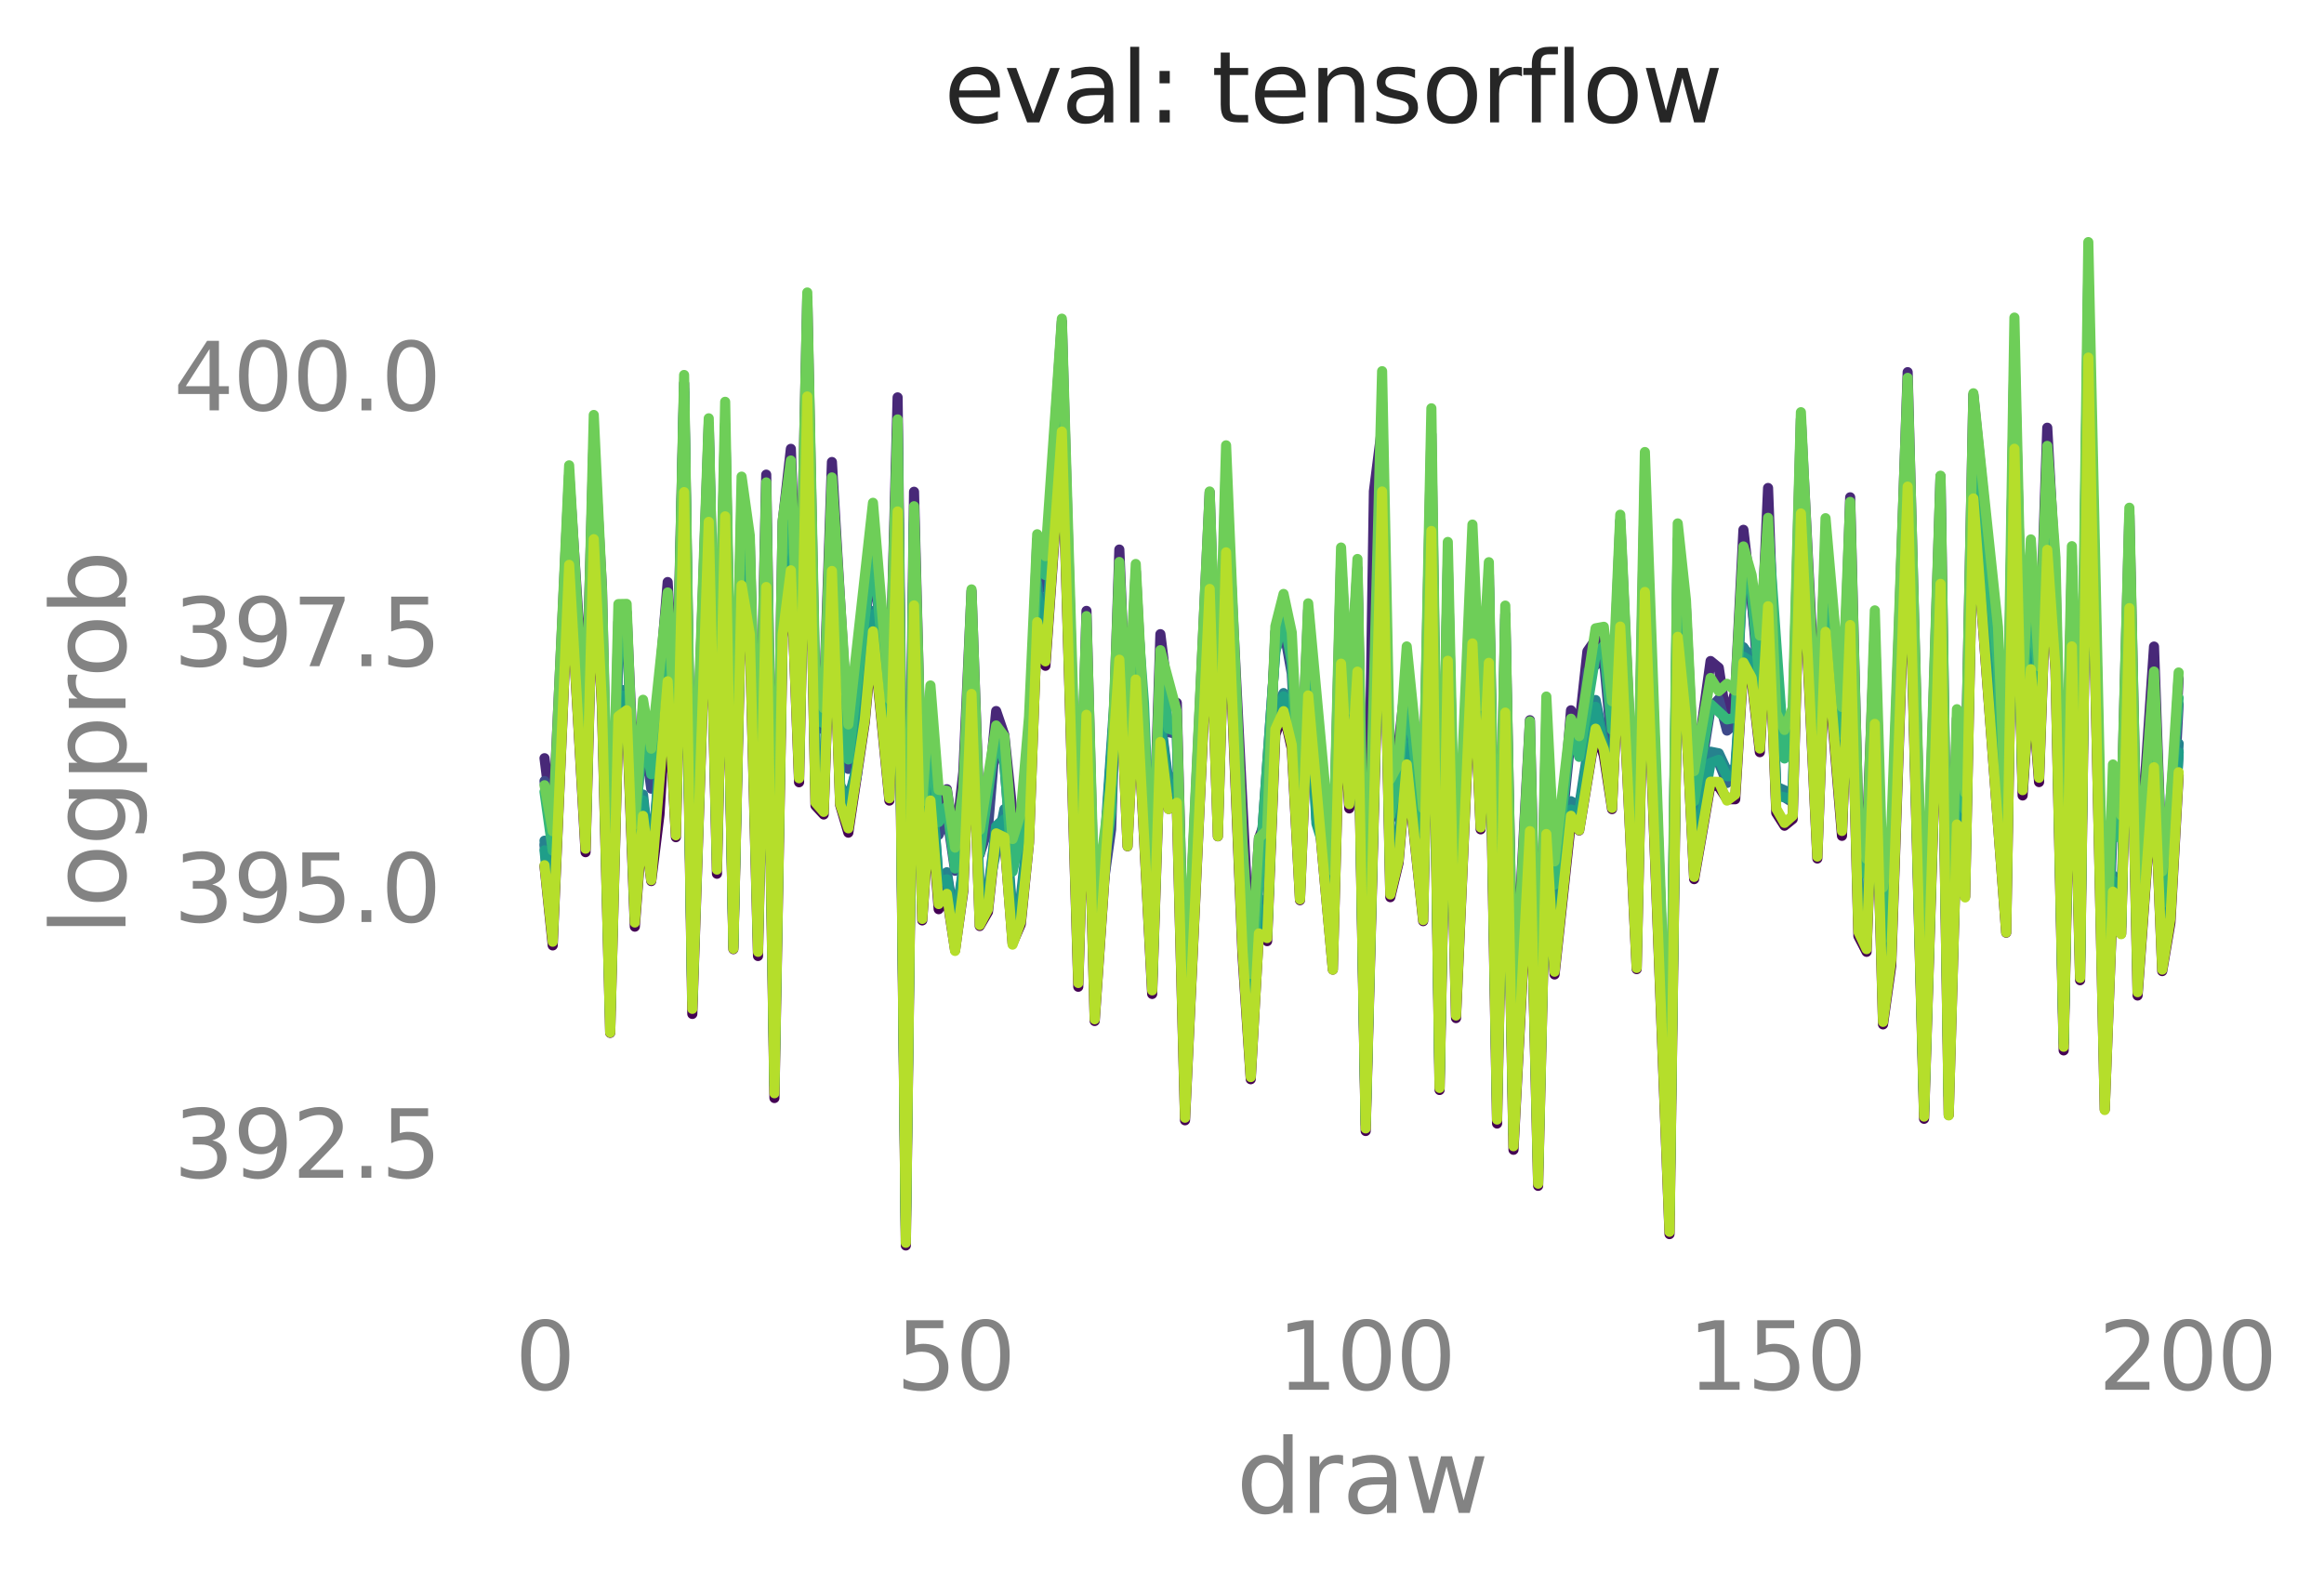 <?xml version="1.0" encoding="utf-8" standalone="no"?>
<!DOCTYPE svg PUBLIC "-//W3C//DTD SVG 1.1//EN"
  "http://www.w3.org/Graphics/SVG/1.1/DTD/svg11.dtd">
<svg xmlns:xlink="http://www.w3.org/1999/xlink" width="344.388pt" height="234.534pt" viewBox="0 0 344.388 234.534" xmlns="http://www.w3.org/2000/svg" version="1.1">
 <defs>
  <style type="text/css">*{stroke-linejoin: round; stroke-linecap: butt}</style>
 </defs>
 <g id="figure_1">
  <g id="patch_1">
   <path d="M 0 234.534 
L 344.388 234.534 
L 344.388 0 
L 0 0 
L 0 234.534 
z
" style="fill: none"/>
  </g>
  <g id="axes_1">
   <g id="patch_2">
    <path d="M 68.581 192.01 
L 334.957 192.01 
L 334.957 28.443 
L 68.581 28.443 
L 68.581 192.01 
z
" style="fill: none"/>
   </g>
   <g id="matplotlib.axis_1">
    <g id="xtick_1">
     <g id="text_1">
      <!-- 0 -->
      <g style="fill: #838383" transform="translate(76.315 205.958) scale(0.138 -0.138)">
       <defs>
        <path id="DejaVuSans-30" d="M 2034 4250 
Q 1547 4250 1301 3770 
Q 1056 3291 1056 2328 
Q 1056 1369 1301 889 
Q 1547 409 2034 409 
Q 2525 409 2770 889 
Q 3016 1369 3016 2328 
Q 3016 3291 2770 3770 
Q 2525 4250 2034 4250 
z
M 2034 4750 
Q 2819 4750 3233 4129 
Q 3647 3509 3647 2328 
Q 3647 1150 3233 529 
Q 2819 -91 2034 -91 
Q 1250 -91 836 529 
Q 422 1150 422 2328 
Q 422 3509 836 4129 
Q 1250 4750 2034 4750 
z
" transform="scale(0.016)"/>
       </defs>
       <use xlink:href="#DejaVuSans-30"/>
      </g>
     </g>
    </g>
    <g id="xtick_2">
     <g id="text_2">
      <!-- 50 -->
      <g style="fill: #838383" transform="translate(132.785 205.958) scale(0.138 -0.138)">
       <defs>
        <path id="DejaVuSans-35" d="M 691 4666 
L 3169 4666 
L 3169 4134 
L 1269 4134 
L 1269 2991 
Q 1406 3038 1543 3061 
Q 1681 3084 1819 3084 
Q 2600 3084 3056 2656 
Q 3513 2228 3513 1497 
Q 3513 744 3044 326 
Q 2575 -91 1722 -91 
Q 1428 -91 1123 -41 
Q 819 9 494 109 
L 494 744 
Q 775 591 1075 516 
Q 1375 441 1709 441 
Q 2250 441 2565 725 
Q 2881 1009 2881 1497 
Q 2881 1984 2565 2268 
Q 2250 2553 1709 2553 
Q 1456 2553 1204 2497 
Q 953 2441 691 2322 
L 691 4666 
z
" transform="scale(0.016)"/>
       </defs>
       <use xlink:href="#DejaVuSans-35"/>
       <use xlink:href="#DejaVuSans-30" x="63.623"/>
      </g>
     </g>
    </g>
    <g id="xtick_3">
     <g id="text_3">
      <!-- 100 -->
      <g style="fill: #838383" transform="translate(189.255 205.958) scale(0.138 -0.138)">
       <defs>
        <path id="DejaVuSans-31" d="M 794 531 
L 1825 531 
L 1825 4091 
L 703 3866 
L 703 4441 
L 1819 4666 
L 2450 4666 
L 2450 531 
L 3481 531 
L 3481 0 
L 794 0 
L 794 531 
z
" transform="scale(0.016)"/>
       </defs>
       <use xlink:href="#DejaVuSans-31"/>
       <use xlink:href="#DejaVuSans-30" x="63.623"/>
       <use xlink:href="#DejaVuSans-30" x="127.246"/>
      </g>
     </g>
    </g>
    <g id="xtick_4">
     <g id="text_4">
      <!-- 150 -->
      <g style="fill: #838383" transform="translate(250.099 205.958) scale(0.138 -0.138)">
       <use xlink:href="#DejaVuSans-31"/>
       <use xlink:href="#DejaVuSans-35" x="63.623"/>
       <use xlink:href="#DejaVuSans-30" x="127.246"/>
      </g>
     </g>
    </g>
    <g id="xtick_5">
     <g id="text_5">
      <!-- 200 -->
      <g style="fill: #838383" transform="translate(310.943 205.958) scale(0.138 -0.138)">
       <defs>
        <path id="DejaVuSans-32" d="M 1228 531 
L 3431 531 
L 3431 0 
L 469 0 
L 469 531 
Q 828 903 1448 1529 
Q 2069 2156 2228 2338 
Q 2531 2678 2651 2914 
Q 2772 3150 2772 3378 
Q 2772 3750 2511 3984 
Q 2250 4219 1831 4219 
Q 1534 4219 1204 4116 
Q 875 4013 500 3803 
L 500 4441 
Q 881 4594 1212 4672 
Q 1544 4750 1819 4750 
Q 2544 4750 2975 4387 
Q 3406 4025 3406 3419 
Q 3406 3131 3298 2873 
Q 3191 2616 2906 2266 
Q 2828 2175 2409 1742 
Q 1991 1309 1228 531 
z
" transform="scale(0.016)"/>
       </defs>
       <use xlink:href="#DejaVuSans-32"/>
       <use xlink:href="#DejaVuSans-30" x="63.623"/>
       <use xlink:href="#DejaVuSans-30" x="127.246"/>
      </g>
     </g>
    </g>
    <g id="text_6">
     <!-- draw -->
     <g style="fill: #838383" transform="translate(183.195 224.215) scale(0.15 -0.15)">
      <defs>
       <path id="DejaVuSans-64" d="M 2906 2969 
L 2906 4863 
L 3481 4863 
L 3481 0 
L 2906 0 
L 2906 525 
Q 2725 213 2448 61 
Q 2172 -91 1784 -91 
Q 1150 -91 751 415 
Q 353 922 353 1747 
Q 353 2572 751 3078 
Q 1150 3584 1784 3584 
Q 2172 3584 2448 3432 
Q 2725 3281 2906 2969 
z
M 947 1747 
Q 947 1113 1208 752 
Q 1469 391 1925 391 
Q 2381 391 2643 752 
Q 2906 1113 2906 1747 
Q 2906 2381 2643 2742 
Q 2381 3103 1925 3103 
Q 1469 3103 1208 2742 
Q 947 2381 947 1747 
z
" transform="scale(0.016)"/>
       <path id="DejaVuSans-72" d="M 2631 2963 
Q 2534 3019 2420 3045 
Q 2306 3072 2169 3072 
Q 1681 3072 1420 2755 
Q 1159 2438 1159 1844 
L 1159 0 
L 581 0 
L 581 3500 
L 1159 3500 
L 1159 2956 
Q 1341 3275 1631 3429 
Q 1922 3584 2338 3584 
Q 2397 3584 2469 3576 
Q 2541 3569 2628 3553 
L 2631 2963 
z
" transform="scale(0.016)"/>
       <path id="DejaVuSans-61" d="M 2194 1759 
Q 1497 1759 1228 1600 
Q 959 1441 959 1056 
Q 959 750 1161 570 
Q 1363 391 1709 391 
Q 2188 391 2477 730 
Q 2766 1069 2766 1631 
L 2766 1759 
L 2194 1759 
z
M 3341 1997 
L 3341 0 
L 2766 0 
L 2766 531 
Q 2569 213 2275 61 
Q 1981 -91 1556 -91 
Q 1019 -91 701 211 
Q 384 513 384 1019 
Q 384 1609 779 1909 
Q 1175 2209 1959 2209 
L 2766 2209 
L 2766 2266 
Q 2766 2663 2505 2880 
Q 2244 3097 1772 3097 
Q 1472 3097 1187 3025 
Q 903 2953 641 2809 
L 641 3341 
Q 956 3463 1253 3523 
Q 1550 3584 1831 3584 
Q 2591 3584 2966 3190 
Q 3341 2797 3341 1997 
z
" transform="scale(0.016)"/>
       <path id="DejaVuSans-77" d="M 269 3500 
L 844 3500 
L 1563 769 
L 2278 3500 
L 2956 3500 
L 3675 769 
L 4391 3500 
L 4966 3500 
L 4050 0 
L 3372 0 
L 2619 2869 
L 1863 0 
L 1184 0 
L 269 3500 
z
" transform="scale(0.016)"/>
      </defs>
      <use xlink:href="#DejaVuSans-64"/>
      <use xlink:href="#DejaVuSans-72" x="63.477"/>
      <use xlink:href="#DejaVuSans-61" x="104.59"/>
      <use xlink:href="#DejaVuSans-77" x="165.869"/>
     </g>
    </g>
   </g>
   <g id="matplotlib.axis_2">
    <g id="ytick_1">
     <g id="text_7">
      <!-- 392.5 -->
      <g style="fill: #838383" transform="translate(25.717 174.544) scale(0.138 -0.138)">
       <defs>
        <path id="DejaVuSans-33" d="M 2597 2516 
Q 3050 2419 3304 2112 
Q 3559 1806 3559 1356 
Q 3559 666 3084 287 
Q 2609 -91 1734 -91 
Q 1441 -91 1130 -33 
Q 819 25 488 141 
L 488 750 
Q 750 597 1062 519 
Q 1375 441 1716 441 
Q 2309 441 2620 675 
Q 2931 909 2931 1356 
Q 2931 1769 2642 2001 
Q 2353 2234 1838 2234 
L 1294 2234 
L 1294 2753 
L 1863 2753 
Q 2328 2753 2575 2939 
Q 2822 3125 2822 3475 
Q 2822 3834 2567 4026 
Q 2313 4219 1838 4219 
Q 1578 4219 1281 4162 
Q 984 4106 628 3988 
L 628 4550 
Q 988 4650 1302 4700 
Q 1616 4750 1894 4750 
Q 2613 4750 3031 4423 
Q 3450 4097 3450 3541 
Q 3450 3153 3228 2886 
Q 3006 2619 2597 2516 
z
" transform="scale(0.016)"/>
        <path id="DejaVuSans-39" d="M 703 97 
L 703 672 
Q 941 559 1184 500 
Q 1428 441 1663 441 
Q 2288 441 2617 861 
Q 2947 1281 2994 2138 
Q 2813 1869 2534 1725 
Q 2256 1581 1919 1581 
Q 1219 1581 811 2004 
Q 403 2428 403 3163 
Q 403 3881 828 4315 
Q 1253 4750 1959 4750 
Q 2769 4750 3195 4129 
Q 3622 3509 3622 2328 
Q 3622 1225 3098 567 
Q 2575 -91 1691 -91 
Q 1453 -91 1209 -44 
Q 966 3 703 97 
z
M 1959 2075 
Q 2384 2075 2632 2365 
Q 2881 2656 2881 3163 
Q 2881 3666 2632 3958 
Q 2384 4250 1959 4250 
Q 1534 4250 1286 3958 
Q 1038 3666 1038 3163 
Q 1038 2656 1286 2365 
Q 1534 2075 1959 2075 
z
" transform="scale(0.016)"/>
        <path id="DejaVuSans-2e" d="M 684 794 
L 1344 794 
L 1344 0 
L 684 0 
L 684 794 
z
" transform="scale(0.016)"/>
       </defs>
       <use xlink:href="#DejaVuSans-33"/>
       <use xlink:href="#DejaVuSans-39" x="63.623"/>
       <use xlink:href="#DejaVuSans-32" x="127.246"/>
       <use xlink:href="#DejaVuSans-2e" x="190.869"/>
       <use xlink:href="#DejaVuSans-35" x="222.656"/>
      </g>
     </g>
    </g>
    <g id="ytick_2">
     <g id="text_8">
      <!-- 395.0 -->
      <g style="fill: #838383" transform="translate(25.717 136.635) scale(0.138 -0.138)">
       <use xlink:href="#DejaVuSans-33"/>
       <use xlink:href="#DejaVuSans-39" x="63.623"/>
       <use xlink:href="#DejaVuSans-35" x="127.246"/>
       <use xlink:href="#DejaVuSans-2e" x="190.869"/>
       <use xlink:href="#DejaVuSans-30" x="222.656"/>
      </g>
     </g>
    </g>
    <g id="ytick_3">
     <g id="text_9">
      <!-- 397.5 -->
      <g style="fill: #838383" transform="translate(25.717 98.725) scale(0.138 -0.138)">
       <defs>
        <path id="DejaVuSans-37" d="M 525 4666 
L 3525 4666 
L 3525 4397 
L 1831 0 
L 1172 0 
L 2766 4134 
L 525 4134 
L 525 4666 
z
" transform="scale(0.016)"/>
       </defs>
       <use xlink:href="#DejaVuSans-33"/>
       <use xlink:href="#DejaVuSans-39" x="63.623"/>
       <use xlink:href="#DejaVuSans-37" x="127.246"/>
       <use xlink:href="#DejaVuSans-2e" x="190.869"/>
       <use xlink:href="#DejaVuSans-35" x="222.656"/>
      </g>
     </g>
    </g>
    <g id="ytick_4">
     <g id="text_10">
      <!-- 400.0 -->
      <g style="fill: #838383" transform="translate(25.717 60.816) scale(0.138 -0.138)">
       <defs>
        <path id="DejaVuSans-34" d="M 2419 4116 
L 825 1625 
L 2419 1625 
L 2419 4116 
z
M 2253 4666 
L 3047 4666 
L 3047 1625 
L 3713 1625 
L 3713 1100 
L 3047 1100 
L 3047 0 
L 2419 0 
L 2419 1100 
L 313 1100 
L 313 1709 
L 2253 4666 
z
" transform="scale(0.016)"/>
       </defs>
       <use xlink:href="#DejaVuSans-34"/>
       <use xlink:href="#DejaVuSans-30" x="63.623"/>
       <use xlink:href="#DejaVuSans-30" x="127.246"/>
       <use xlink:href="#DejaVuSans-2e" x="190.869"/>
       <use xlink:href="#DejaVuSans-30" x="222.656"/>
      </g>
     </g>
    </g>
    <g id="text_11">
     <!-- logprob -->
     <g style="fill: #838383" transform="translate(18.598 138.686) rotate(-90) scale(0.15 -0.15)">
      <defs>
       <path id="DejaVuSans-6c" d="M 603 4863 
L 1178 4863 
L 1178 0 
L 603 0 
L 603 4863 
z
" transform="scale(0.016)"/>
       <path id="DejaVuSans-6f" d="M 1959 3097 
Q 1497 3097 1228 2736 
Q 959 2375 959 1747 
Q 959 1119 1226 758 
Q 1494 397 1959 397 
Q 2419 397 2687 759 
Q 2956 1122 2956 1747 
Q 2956 2369 2687 2733 
Q 2419 3097 1959 3097 
z
M 1959 3584 
Q 2709 3584 3137 3096 
Q 3566 2609 3566 1747 
Q 3566 888 3137 398 
Q 2709 -91 1959 -91 
Q 1206 -91 779 398 
Q 353 888 353 1747 
Q 353 2609 779 3096 
Q 1206 3584 1959 3584 
z
" transform="scale(0.016)"/>
       <path id="DejaVuSans-67" d="M 2906 1791 
Q 2906 2416 2648 2759 
Q 2391 3103 1925 3103 
Q 1463 3103 1205 2759 
Q 947 2416 947 1791 
Q 947 1169 1205 825 
Q 1463 481 1925 481 
Q 2391 481 2648 825 
Q 2906 1169 2906 1791 
z
M 3481 434 
Q 3481 -459 3084 -895 
Q 2688 -1331 1869 -1331 
Q 1566 -1331 1297 -1286 
Q 1028 -1241 775 -1147 
L 775 -588 
Q 1028 -725 1275 -790 
Q 1522 -856 1778 -856 
Q 2344 -856 2625 -561 
Q 2906 -266 2906 331 
L 2906 616 
Q 2728 306 2450 153 
Q 2172 0 1784 0 
Q 1141 0 747 490 
Q 353 981 353 1791 
Q 353 2603 747 3093 
Q 1141 3584 1784 3584 
Q 2172 3584 2450 3431 
Q 2728 3278 2906 2969 
L 2906 3500 
L 3481 3500 
L 3481 434 
z
" transform="scale(0.016)"/>
       <path id="DejaVuSans-70" d="M 1159 525 
L 1159 -1331 
L 581 -1331 
L 581 3500 
L 1159 3500 
L 1159 2969 
Q 1341 3281 1617 3432 
Q 1894 3584 2278 3584 
Q 2916 3584 3314 3078 
Q 3713 2572 3713 1747 
Q 3713 922 3314 415 
Q 2916 -91 2278 -91 
Q 1894 -91 1617 61 
Q 1341 213 1159 525 
z
M 3116 1747 
Q 3116 2381 2855 2742 
Q 2594 3103 2138 3103 
Q 1681 3103 1420 2742 
Q 1159 2381 1159 1747 
Q 1159 1113 1420 752 
Q 1681 391 2138 391 
Q 2594 391 2855 752 
Q 3116 1113 3116 1747 
z
" transform="scale(0.016)"/>
       <path id="DejaVuSans-62" d="M 3116 1747 
Q 3116 2381 2855 2742 
Q 2594 3103 2138 3103 
Q 1681 3103 1420 2742 
Q 1159 2381 1159 1747 
Q 1159 1113 1420 752 
Q 1681 391 2138 391 
Q 2594 391 2855 752 
Q 3116 1113 3116 1747 
z
M 1159 2969 
Q 1341 3281 1617 3432 
Q 1894 3584 2278 3584 
Q 2916 3584 3314 3078 
Q 3713 2572 3713 1747 
Q 3713 922 3314 415 
Q 2916 -91 2278 -91 
Q 1894 -91 1617 61 
Q 1341 213 1159 525 
L 1159 0 
L 581 0 
L 581 4863 
L 1159 4863 
L 1159 2969 
z
" transform="scale(0.016)"/>
      </defs>
      <use xlink:href="#DejaVuSans-6c"/>
      <use xlink:href="#DejaVuSans-6f" x="27.783"/>
      <use xlink:href="#DejaVuSans-67" x="88.965"/>
      <use xlink:href="#DejaVuSans-70" x="152.441"/>
      <use xlink:href="#DejaVuSans-72" x="215.918"/>
      <use xlink:href="#DejaVuSans-6f" x="254.781"/>
      <use xlink:href="#DejaVuSans-62" x="315.963"/>
     </g>
    </g>
   </g>
   <g id="line2d_1">
    <path d="M 80.689 128.36 
L 81.906 140.105 
L 84.34 83.745 
L 86.773 126.292 
L 87.99 80.627 
L 89.207 105.015 
L 90.424 153.069 
L 91.641 106.625 
L 92.858 105.819 
L 94.075 137.326 
L 95.291 121.174 
L 96.508 130.567 
L 97.725 120.73 
L 98.942 101.285 
L 100.159 124.067 
L 101.376 73.506 
L 102.593 150.263 
L 105.027 77.233 
L 106.243 129.484 
L 107.46 76.887 
L 108.677 140.662 
L 109.894 87.132 
L 111.111 94.235 
L 112.328 141.676 
L 113.545 87.076 
L 114.762 162.724 
L 115.979 94.44 
L 117.195 84.29 
L 118.412 115.928 
L 119.629 58.882 
L 120.846 119.385 
L 122.063 120.705 
L 123.28 84.998 
L 124.497 119.303 
L 125.714 123.396 
L 128.147 107.072 
L 129.364 94.013 
L 131.798 118.645 
L 133.015 76.626 
L 134.232 184.575 
L 135.449 89.838 
L 136.666 136.398 
L 137.882 119.082 
L 139.099 134.738 
L 140.316 132.855 
L 141.533 140.806 
L 142.75 132.075 
L 143.967 102.255 
L 145.184 137.233 
L 146.401 135.141 
L 147.618 123.902 
L 148.834 124.324 
L 150.051 139.793 
L 151.268 136.981 
L 152.485 124.902 
L 153.702 92.104 
L 154.919 98.665 
L 157.353 64.457 
L 159.786 146.233 
L 161.003 106.152 
L 162.22 151.31 
L 165.871 98.108 
L 167.088 125.415 
L 168.305 100.685 
L 170.738 147.299 
L 171.955 110.199 
L 173.172 119.866 
L 174.389 119.529 
L 175.606 166.023 
L 179.257 87.505 
L 180.473 123.943 
L 181.69 82.547 
L 184.124 141.607 
L 185.341 159.936 
L 186.558 138.199 
L 187.775 139.474 
L 188.992 108.877 
L 190.208 105.617 
L 191.425 110.973 
L 192.642 133.405 
L 193.859 103.476 
L 196.293 130.502 
L 197.51 143.691 
L 198.727 99.098 
L 199.944 119.803 
L 201.16 99.514 
L 202.377 167.609 
L 204.811 73.705 
L 206.028 132.958 
L 207.245 127.884 
L 208.462 113.627 
L 210.896 136.509 
L 212.112 79.15 
L 213.329 161.532 
L 214.546 98.383 
L 215.763 150.878 
L 218.197 95.701 
L 219.414 122.904 
L 220.631 98.848 
L 221.848 166.504 
L 223.064 105.478 
L 224.281 170.395 
L 226.715 123.813 
L 227.932 175.739 
L 229.149 123.488 
L 230.366 144.413 
L 232.799 121.784 
L 234.016 123.07 
L 236.45 108.383 
L 237.667 111.937 
L 238.884 119.909 
L 240.101 93.278 
L 242.535 143.622 
L 243.751 88.328 
L 247.402 182.891 
L 248.619 94.921 
L 249.836 106.496 
L 251.053 130.283 
L 253.487 116.241 
L 254.703 116.572 
L 255.92 118.439 
L 257.137 118.444 
L 258.354 98.605 
L 259.571 100.773 
L 260.788 111.467 
L 262.005 89.684 
L 263.222 120.465 
L 264.438 122.366 
L 265.655 121.382 
L 266.872 77.012 
L 269.306 127.225 
L 270.523 94.438 
L 272.957 123.869 
L 274.174 92.348 
L 275.39 138.72 
L 276.607 141.056 
L 277.824 107.78 
L 279.041 151.811 
L 280.258 143.117 
L 282.692 72.975 
L 285.126 165.798 
L 287.559 87.24 
L 288.776 165.235 
L 289.993 122.516 
L 291.21 132.861 
L 292.427 74.125 
L 297.294 138.222 
L 298.511 66.648 
L 299.728 117.884 
L 300.945 99.59 
L 302.162 115.903 
L 303.379 81.534 
L 304.596 99.304 
L 305.813 155.665 
L 307.029 96.621 
L 308.246 145.263 
L 309.463 53.442 
L 311.897 164.408 
L 313.114 132.766 
L 314.331 138.358 
L 315.548 90.159 
L 316.765 147.53 
L 319.198 114.152 
L 320.415 143.914 
L 321.632 136.732 
L 322.849 114.879 
L 322.849 114.879 
" clip-path="url(#pc6982a650e)" style="fill: none; stroke: #440154; stroke-width: 1.5; stroke-linecap: round"/>
   </g>
   <g id="line2d_2">
    <path d="M 80.689 112.363 
L 81.906 122.209 
L 84.34 70.498 
L 86.773 107.715 
L 87.99 64.999 
L 89.207 87.143 
L 90.424 142.597 
L 91.641 92.178 
L 92.858 90.78 
L 94.075 118.476 
L 95.291 104.818 
L 96.508 115.906 
L 98.942 86.258 
L 100.159 108.957 
L 101.376 56.833 
L 102.593 132.858 
L 105.027 62.907 
L 106.243 115.449 
L 107.46 63.323 
L 108.677 124.809 
L 109.894 75.399 
L 111.111 80.61 
L 112.328 127.462 
L 113.545 70.34 
L 114.762 146.703 
L 115.979 77.347 
L 117.195 66.516 
L 118.412 99.795 
L 119.629 44.235 
L 120.846 104.138 
L 122.063 104.291 
L 123.28 68.468 
L 125.714 109.666 
L 129.364 77.612 
L 131.798 104.656 
L 133.015 58.891 
L 134.232 166.571 
L 135.449 72.879 
L 136.666 120.699 
L 137.882 105.275 
L 139.099 122.264 
L 140.316 116.963 
L 141.533 125.34 
L 142.75 114.406 
L 143.967 87.634 
L 145.184 121.771 
L 146.401 118.04 
L 147.618 105.374 
L 148.834 108.931 
L 150.051 120.518 
L 151.268 120.995 
L 152.485 112.18 
L 153.702 80.04 
L 154.919 85.299 
L 157.353 47.668 
L 159.786 134.068 
L 161.003 90.532 
L 162.22 137.43 
L 164.654 118.846 
L 165.871 81.442 
L 167.088 111.455 
L 168.305 84.712 
L 170.738 131.374 
L 171.955 93.982 
L 173.172 103.829 
L 174.389 104.162 
L 175.606 152.235 
L 179.257 72.953 
L 180.473 110.825 
L 181.69 71.399 
L 185.341 143.315 
L 186.558 124.234 
L 187.775 120.935 
L 188.992 93.659 
L 190.208 92.918 
L 191.425 96.182 
L 192.642 119.784 
L 193.859 90.44 
L 196.293 119.009 
L 197.51 130.16 
L 198.727 83.14 
L 199.944 104.513 
L 201.16 84.268 
L 202.377 151.238 
L 203.594 72.806 
L 204.811 63.213 
L 206.028 121.023 
L 208.462 99.64 
L 210.896 119.762 
L 212.112 64.343 
L 213.329 145.238 
L 214.546 83.882 
L 215.763 138.763 
L 218.197 80.873 
L 219.414 107.059 
L 220.631 85.19 
L 221.848 150.835 
L 223.064 91.093 
L 224.281 151.77 
L 226.715 106.736 
L 227.932 158.654 
L 229.149 106.773 
L 230.366 128 
L 231.583 120.63 
L 232.799 105.268 
L 234.016 107.684 
L 235.233 96.528 
L 236.45 94.785 
L 237.667 95.401 
L 238.884 107.041 
L 240.101 77.201 
L 242.535 130.289 
L 243.751 71.097 
L 247.402 170.183 
L 248.619 81.166 
L 249.836 90.194 
L 251.053 115.662 
L 253.487 97.963 
L 254.703 98.961 
L 255.92 107.06 
L 257.137 102.506 
L 258.354 78.517 
L 260.788 99.703 
L 262.005 72.319 
L 263.222 105.318 
L 265.655 107.749 
L 266.872 62.112 
L 269.306 109.98 
L 270.523 80.379 
L 272.957 110.56 
L 274.174 73.699 
L 275.39 121.774 
L 276.607 124.497 
L 277.824 93.72 
L 279.041 135.472 
L 280.258 127.173 
L 282.692 55.152 
L 285.126 148.818 
L 287.559 70.602 
L 288.776 149.167 
L 289.993 106.475 
L 291.21 117.455 
L 292.427 58.52 
L 296.077 94.993 
L 297.294 126.561 
L 298.511 52.2 
L 299.728 101.961 
L 300.945 83.3 
L 302.162 99.099 
L 303.379 63.385 
L 304.596 85.354 
L 305.813 141.009 
L 307.029 83.895 
L 308.246 128.167 
L 309.463 41.53 
L 311.897 152.238 
L 313.114 118.73 
L 314.331 121.598 
L 315.548 76.333 
L 316.765 131.79 
L 319.198 95.819 
L 320.415 129.833 
L 321.632 123.382 
L 322.849 100.552 
L 322.849 100.552 
" clip-path="url(#pc6982a650e)" style="fill: none; stroke: #482878; stroke-width: 1.5; stroke-linecap: round"/>
   </g>
   <g id="line2d_3">
    <path d="M 80.689 115.745 
L 81.906 125.688 
L 84.34 74.017 
L 86.773 111.772 
L 87.99 67.4 
L 89.207 92.64 
L 90.424 142.444 
L 91.641 96.347 
L 92.858 92.522 
L 94.075 122.96 
L 95.291 108.015 
L 96.508 116.881 
L 97.725 110.244 
L 98.942 90.109 
L 100.159 111.692 
L 101.376 58.152 
L 102.593 136.129 
L 105.027 65.044 
L 106.243 117.281 
L 107.46 65.556 
L 108.677 125.278 
L 109.894 75.969 
L 111.111 83.507 
L 112.328 129.802 
L 113.545 74.792 
L 114.762 151.142 
L 115.979 82.285 
L 117.195 70.101 
L 118.412 103.818 
L 119.629 47.244 
L 120.846 107.486 
L 122.063 108.145 
L 123.28 73.381 
L 125.714 113.949 
L 129.364 81.857 
L 131.798 107.408 
L 133.015 62.695 
L 134.232 171.271 
L 135.449 77.507 
L 136.666 123.488 
L 137.882 108.07 
L 139.099 123.715 
L 140.316 120.746 
L 141.533 129.048 
L 142.75 118.263 
L 143.967 90.572 
L 145.184 126.608 
L 146.401 122.752 
L 147.618 108.383 
L 148.834 113.318 
L 150.051 127.829 
L 151.268 123.998 
L 152.485 115.369 
L 153.702 83.47 
L 154.919 87.138 
L 157.353 51.762 
L 159.786 135.686 
L 161.003 94.117 
L 162.22 140.397 
L 164.654 122.931 
L 165.871 87.127 
L 167.088 113.967 
L 168.305 88.843 
L 170.738 134.192 
L 171.955 98.153 
L 173.172 108.506 
L 174.389 108.762 
L 175.606 156.769 
L 179.257 76.477 
L 180.473 111.352 
L 181.69 72.547 
L 184.124 130.323 
L 185.341 147.07 
L 188.992 96.358 
L 190.208 93.045 
L 191.425 99.833 
L 192.642 123.242 
L 193.859 93.11 
L 196.293 121.172 
L 197.51 133.579 
L 198.727 87.332 
L 199.944 110.326 
L 201.16 86.016 
L 202.377 151.978 
L 204.811 62.57 
L 206.028 121.463 
L 207.245 114.957 
L 208.462 102.909 
L 210.896 123.021 
L 212.112 69.088 
L 213.329 149.014 
L 214.546 87.505 
L 215.763 142.095 
L 218.197 82.739 
L 219.414 113.177 
L 220.631 87.083 
L 221.848 154.929 
L 223.064 93.497 
L 224.281 156.21 
L 226.715 110.687 
L 227.932 162.531 
L 229.149 109.665 
L 230.366 132.704 
L 232.799 108.95 
L 234.016 111.764 
L 235.233 99.533 
L 237.667 97.572 
L 238.884 110.923 
L 240.101 79.927 
L 242.535 133.459 
L 243.751 75.487 
L 247.402 172.876 
L 248.619 83.933 
L 249.836 94.924 
L 251.053 120.443 
L 253.487 104.946 
L 254.703 103.619 
L 255.92 108.271 
L 257.137 107.24 
L 258.354 83.51 
L 259.571 88.587 
L 260.788 103.323 
L 262.005 77.466 
L 263.222 108.287 
L 264.438 111.941 
L 265.655 109.821 
L 266.872 66.941 
L 269.306 115.09 
L 270.523 83.607 
L 272.957 111.726 
L 274.174 77.705 
L 275.39 127.665 
L 276.607 127.776 
L 277.824 95.21 
L 279.041 139.71 
L 280.258 131.588 
L 282.692 58.302 
L 285.126 151.095 
L 287.559 75.758 
L 288.776 153.314 
L 289.993 108.649 
L 291.21 121.295 
L 292.427 63.987 
L 296.077 98.268 
L 297.294 128.301 
L 298.511 53.318 
L 299.728 103.164 
L 300.945 85.538 
L 302.162 103.748 
L 303.379 68.178 
L 304.596 88.44 
L 305.813 141.383 
L 307.029 86.393 
L 308.246 133.104 
L 309.463 43.805 
L 311.897 154.112 
L 313.114 120.836 
L 314.331 124.073 
L 315.548 79.589 
L 316.765 136.639 
L 319.198 101.028 
L 320.415 133.809 
L 321.632 127.059 
L 322.849 104.335 
L 322.849 104.335 
" clip-path="url(#pc6982a650e)" style="fill: none; stroke: #3e4989; stroke-width: 1.5; stroke-linecap: round"/>
   </g>
   <g id="line2d_4">
    <path d="M 80.689 125.235 
L 81.906 138.201 
L 84.34 80.118 
L 86.773 123.963 
L 87.99 77.766 
L 89.207 101.382 
L 90.424 150.623 
L 91.641 102.938 
L 92.858 103.266 
L 94.075 135.009 
L 95.291 118.806 
L 96.508 129.075 
L 98.942 97.88 
L 100.159 121.676 
L 101.376 72.589 
L 102.593 147.534 
L 105.027 74.693 
L 106.243 126.546 
L 107.46 74.303 
L 108.677 140.343 
L 109.894 84.033 
L 111.111 90.716 
L 112.328 139.269 
L 113.545 83.767 
L 114.762 159.385 
L 115.979 91.32 
L 117.195 82.473 
L 118.412 112.515 
L 119.629 56.161 
L 120.846 116.337 
L 122.063 118.047 
L 123.28 81.281 
L 124.497 117.461 
L 125.714 119.424 
L 126.93 115.197 
L 129.364 91.699 
L 131.798 115.376 
L 133.015 73.817 
L 134.232 182.001 
L 135.449 86.497 
L 136.666 133.776 
L 137.882 115.886 
L 139.099 131.983 
L 140.316 129.672 
L 141.533 137.63 
L 142.75 130.195 
L 143.967 99.371 
L 145.184 133.794 
L 146.401 132.296 
L 147.618 122.441 
L 148.834 121.277 
L 150.051 136.254 
L 151.268 134.392 
L 152.485 122.492 
L 153.702 88.095 
L 154.919 96.259 
L 157.353 61.401 
L 159.786 143.669 
L 161.003 103.57 
L 162.22 147.622 
L 165.871 94.559 
L 167.088 123.229 
L 168.305 98.223 
L 170.738 145.484 
L 171.955 106.822 
L 173.172 116.762 
L 174.389 116.298 
L 175.606 162.193 
L 179.257 83.726 
L 180.473 122.09 
L 181.69 79.297 
L 184.124 138.883 
L 185.341 156.871 
L 186.558 133.998 
L 187.775 137.977 
L 188.992 106.948 
L 190.208 103.615 
L 191.425 107.359 
L 192.642 130.224 
L 193.859 100.616 
L 196.293 127.392 
L 197.51 140.566 
L 198.727 95.959 
L 199.944 115.676 
L 201.16 97.621 
L 202.377 166.62 
L 204.811 71.32 
L 206.028 130.899 
L 207.245 125.261 
L 208.462 110.353 
L 209.679 118.189 
L 210.896 134.885 
L 212.112 75.228 
L 213.329 159.341 
L 214.546 94.598 
L 215.763 146.355 
L 218.197 93.923 
L 219.414 119.005 
L 220.631 95.927 
L 221.848 163.661 
L 223.064 102.881 
L 224.281 168.091 
L 226.715 121.248 
L 227.932 173.427 
L 229.149 121.618 
L 230.366 141.043 
L 232.799 119.139 
L 234.016 120.735 
L 236.45 104.513 
L 238.884 116.407 
L 240.101 91.041 
L 242.535 140.164 
L 243.751 85.196 
L 247.402 179.899 
L 248.619 91.763 
L 249.836 103.446 
L 251.053 126.376 
L 253.487 112.06 
L 254.703 112.985 
L 255.92 116.031 
L 257.137 115.013 
L 258.354 95.92 
L 259.571 98.615 
L 260.788 107.544 
L 262.005 86.243 
L 263.222 117.362 
L 265.655 118.924 
L 266.872 73.088 
L 269.306 124.162 
L 270.523 91.14 
L 272.957 121.572 
L 274.174 90.301 
L 275.39 134.848 
L 276.607 138.982 
L 277.824 105.59 
L 279.041 149.186 
L 280.258 139.655 
L 282.692 70.628 
L 285.126 163.953 
L 287.559 83.435 
L 288.776 162.465 
L 289.993 120.772 
L 291.21 130.258 
L 292.427 70.024 
L 294.861 92.662 
L 296.077 105.99 
L 297.294 135.191 
L 298.511 65.122 
L 299.728 116.927 
L 300.945 98.46 
L 302.162 112.507 
L 303.379 79.032 
L 304.596 96.09 
L 305.813 154.546 
L 307.029 92.677 
L 308.246 142.415 
L 309.463 49.609 
L 311.897 161.889 
L 313.114 130.633 
L 314.331 137.308 
L 315.548 86.78 
L 316.765 144.225 
L 319.198 111.293 
L 320.415 140.321 
L 321.632 132.758 
L 322.849 111.433 
L 322.849 111.433 
" clip-path="url(#pc6982a650e)" style="fill: none; stroke: #31688e; stroke-width: 1.5; stroke-linecap: round"/>
   </g>
   <g id="line2d_5">
    <path d="M 80.689 124.591 
L 81.906 137.424 
L 84.34 79.055 
L 86.773 123.252 
L 87.99 77.52 
L 89.207 101.717 
L 90.424 149.965 
L 91.641 102.239 
L 92.858 102.312 
L 94.075 134.728 
L 95.291 117.751 
L 96.508 128.869 
L 98.942 96.773 
L 100.159 120.213 
L 101.376 71.058 
L 102.593 147.824 
L 105.027 73.97 
L 106.243 125.962 
L 107.46 73.582 
L 108.677 139.285 
L 109.894 83.01 
L 111.111 89.754 
L 112.328 137.762 
L 113.545 83.325 
L 114.762 159.403 
L 115.979 89.925 
L 117.195 81.364 
L 118.412 111.821 
L 119.629 54.565 
L 120.846 115.095 
L 122.063 116.914 
L 123.28 79.685 
L 124.497 116.363 
L 125.714 118.575 
L 126.93 113.858 
L 129.364 90.54 
L 131.798 113.916 
L 133.015 73.041 
L 134.232 181.114 
L 135.449 86.207 
L 136.666 133.131 
L 137.882 114.075 
L 139.099 130.515 
L 140.316 129.265 
L 141.533 136.901 
L 142.75 128.544 
L 143.967 97.764 
L 145.184 132.836 
L 146.401 132.199 
L 148.834 119.917 
L 150.051 135.544 
L 151.268 133.016 
L 152.485 121.864 
L 153.702 86.549 
L 154.919 94.895 
L 157.353 60.712 
L 159.786 141.644 
L 161.003 102.792 
L 162.22 146.65 
L 165.871 93.188 
L 167.088 121.935 
L 168.305 97.375 
L 170.738 144.636 
L 171.955 106.401 
L 173.172 116.034 
L 174.389 114.856 
L 175.606 161.008 
L 179.257 82.701 
L 180.473 120.61 
L 181.69 77.544 
L 184.124 137.7 
L 185.341 156.021 
L 186.558 133.095 
L 187.775 137.422 
L 188.992 105.142 
L 190.208 102.712 
L 191.425 105.912 
L 192.642 129.032 
L 193.859 98.496 
L 195.076 121.37 
L 196.293 125.307 
L 197.51 139.011 
L 198.727 94.267 
L 199.944 114.288 
L 201.16 96.041 
L 202.377 165.349 
L 204.811 69.577 
L 206.028 128.786 
L 207.245 124.557 
L 208.462 109.354 
L 210.896 133.511 
L 212.112 73.864 
L 213.329 158.687 
L 214.546 94.384 
L 215.763 145.735 
L 218.197 92.813 
L 219.414 118.401 
L 220.631 94.571 
L 221.848 162.684 
L 223.064 102.529 
L 224.281 167.054 
L 226.715 120.251 
L 227.932 172.281 
L 229.149 121.111 
L 230.366 140.827 
L 232.799 118.741 
L 234.016 119.492 
L 236.45 103.743 
L 238.884 115.736 
L 240.101 90.382 
L 242.535 139.456 
L 243.751 84.559 
L 247.402 178.529 
L 248.619 91.59 
L 249.836 102.661 
L 251.053 125.742 
L 253.487 111.401 
L 254.703 111.642 
L 255.92 114.271 
L 257.137 113.886 
L 258.354 96.017 
L 259.571 97.329 
L 260.788 105.371 
L 262.005 86.05 
L 263.222 116.591 
L 265.655 117.652 
L 266.872 72.09 
L 269.306 123.019 
L 270.523 89.226 
L 272.957 120.471 
L 274.174 90.288 
L 275.39 134.43 
L 276.607 137.676 
L 277.824 104.799 
L 279.041 147.82 
L 280.258 138.211 
L 282.692 69.303 
L 285.126 163.803 
L 287.559 83.302 
L 288.776 161.342 
L 289.993 120.131 
L 291.21 129.159 
L 292.427 69.2 
L 294.861 92.318 
L 296.077 103.741 
L 297.294 132.955 
L 298.511 63.832 
L 299.728 115.481 
L 300.945 96.777 
L 302.162 112.129 
L 303.379 78.278 
L 304.596 94.501 
L 305.813 153.988 
L 307.029 90.96 
L 308.246 141.856 
L 309.463 48.325 
L 311.897 160.423 
L 313.114 129.724 
L 314.331 136.338 
L 315.548 85.132 
L 316.765 143.543 
L 319.198 110.589 
L 320.415 138.898 
L 321.632 132.234 
L 322.849 110.184 
L 322.849 110.184 
" clip-path="url(#pc6982a650e)" style="fill: none; stroke: #26828e; stroke-width: 1.5; stroke-linecap: round"/>
   </g>
   <g id="line2d_6">
    <path d="M 80.689 126.022 
L 81.906 137.62 
L 84.34 80.642 
L 86.773 123.741 
L 87.99 77.891 
L 89.207 102.889 
L 90.424 150.836 
L 91.641 102.977 
L 92.858 103.188 
L 94.075 135.71 
L 95.291 118.614 
L 96.508 129.211 
L 98.942 98.449 
L 100.159 121.123 
L 101.376 71.163 
L 102.593 148.122 
L 105.027 74.913 
L 106.243 127.317 
L 107.46 74.257 
L 108.677 139.063 
L 109.894 84.357 
L 111.111 90.652 
L 112.328 139.115 
L 113.545 84.241 
L 114.762 160.831 
L 115.979 90.658 
L 117.195 82.062 
L 118.412 112.987 
L 119.629 54.769 
L 120.846 116.087 
L 122.063 118.215 
L 123.28 80.974 
L 124.497 116.629 
L 125.714 119.468 
L 126.93 113.711 
L 129.364 91.044 
L 131.798 114.454 
L 133.015 74.077 
L 134.232 182.518 
L 135.449 88.061 
L 136.666 134.042 
L 137.882 114.7 
L 139.099 130.65 
L 140.316 130.319 
L 141.533 138.222 
L 142.75 128.578 
L 143.967 98.739 
L 145.184 133.777 
L 146.401 133.181 
L 147.618 122.463 
L 148.834 121.432 
L 150.051 136.767 
L 151.268 134.246 
L 152.485 122.407 
L 153.702 88.145 
L 154.919 95.41 
L 157.353 61.37 
L 159.786 142.645 
L 161.003 103.673 
L 162.22 148.111 
L 165.871 94.132 
L 167.088 122.86 
L 168.305 98.101 
L 170.738 145.481 
L 171.955 107.904 
L 173.172 117.021 
L 174.389 115.898 
L 175.606 162.039 
L 179.257 84.018 
L 180.473 120.875 
L 181.69 79.315 
L 184.124 139.304 
L 185.341 157.572 
L 186.558 134.508 
L 187.775 138.439 
L 188.992 105.659 
L 190.208 103.18 
L 191.425 107.038 
L 192.642 130.174 
L 193.859 98.969 
L 195.076 122.055 
L 196.293 125.994 
L 197.51 140.069 
L 198.727 94.403 
L 199.944 115.516 
L 201.16 96.544 
L 202.377 165.889 
L 204.811 70.073 
L 206.028 129.091 
L 207.245 125.701 
L 208.462 110.469 
L 210.896 133.763 
L 212.112 74.861 
L 213.329 159.786 
L 214.546 95.757 
L 215.763 146.984 
L 218.197 92.83 
L 219.414 119.549 
L 220.631 95.189 
L 221.848 163.412 
L 223.064 103.741 
L 224.281 167.717 
L 226.715 121.411 
L 227.932 173.135 
L 229.149 121.532 
L 230.366 141.924 
L 232.799 119.967 
L 234.016 120.366 
L 236.45 104.745 
L 238.884 116.899 
L 240.101 91.037 
L 242.535 140.679 
L 243.751 85.159 
L 247.402 179.342 
L 248.619 92.985 
L 249.836 103.717 
L 251.053 127.099 
L 253.487 113.06 
L 254.703 112.601 
L 255.92 115.038 
L 257.137 114.988 
L 258.354 97.318 
L 259.571 98.065 
L 260.788 105.691 
L 262.005 87.911 
L 263.222 117.905 
L 265.655 118.414 
L 266.872 73.27 
L 269.306 124.004 
L 270.523 89.646 
L 272.957 120.867 
L 274.174 90.699 
L 275.39 135.664 
L 276.607 137.767 
L 277.824 105.758 
L 279.041 148.348 
L 280.258 138.656 
L 282.692 69.868 
L 285.126 164.553 
L 287.559 84.753 
L 288.776 162.383 
L 289.993 120.148 
L 291.21 130.321 
L 292.427 70.778 
L 294.861 92.975 
L 296.077 104.407 
L 297.294 133.781 
L 298.511 64.162 
L 299.728 115.752 
L 300.945 96.463 
L 302.162 113.469 
L 303.379 78.955 
L 304.596 95.132 
L 305.813 153.867 
L 307.029 92.476 
L 308.246 142.729 
L 309.463 49.074 
L 311.897 160.59 
L 313.114 130.502 
L 314.331 136.885 
L 315.548 86.487 
L 316.765 144.153 
L 319.198 111.639 
L 320.415 139.754 
L 321.632 133.865 
L 322.849 111.503 
L 322.849 111.503 
" clip-path="url(#pc6982a650e)" style="fill: none; stroke: #1f9e89; stroke-width: 1.5; stroke-linecap: round"/>
   </g>
   <g id="line2d_7">
    <path d="M 80.689 117.34 
L 81.906 126.077 
L 84.34 72.013 
L 86.773 113.282 
L 87.99 65.287 
L 89.207 90.283 
L 90.424 140.035 
L 91.641 94.675 
L 92.858 91.705 
L 94.075 123.19 
L 95.291 107.628 
L 96.508 114.74 
L 97.725 106.092 
L 98.942 89.573 
L 100.159 112.536 
L 101.376 57.7 
L 102.593 134.36 
L 105.027 64.199 
L 106.243 115.906 
L 107.46 62.935 
L 108.677 127.143 
L 109.894 73.968 
L 111.111 82.305 
L 112.328 129.333 
L 113.545 74.614 
L 114.762 149.204 
L 115.979 82.753 
L 117.195 71.884 
L 118.412 103.805 
L 119.629 48.378 
L 120.846 106.581 
L 122.063 107.19 
L 123.28 74.083 
L 125.714 112.546 
L 129.364 80.991 
L 131.798 107.543 
L 133.015 63.645 
L 134.232 172.622 
L 135.449 77.065 
L 136.666 122.354 
L 137.882 107.492 
L 139.099 121.829 
L 140.316 119.497 
L 141.533 128.707 
L 142.75 120.505 
L 143.967 92.034 
L 145.184 126.41 
L 147.618 108.507 
L 148.834 113.05 
L 150.051 129.168 
L 151.268 123.696 
L 152.485 111.957 
L 153.702 82.705 
L 154.919 85.233 
L 157.353 50.933 
L 159.786 134.031 
L 161.003 94.26 
L 162.22 139.249 
L 164.654 120.33 
L 165.871 87.974 
L 167.088 112.762 
L 168.305 88.122 
L 169.521 104.166 
L 170.738 133.799 
L 171.955 98.04 
L 173.172 108.001 
L 174.389 108.383 
L 175.606 156.051 
L 179.257 76.043 
L 180.473 111.409 
L 181.69 68.785 
L 184.124 127.326 
L 185.341 146.798 
L 188.992 96.609 
L 190.208 91.253 
L 191.425 98.211 
L 192.642 122.922 
L 193.859 93.582 
L 197.51 133.827 
L 198.727 87.294 
L 199.944 109.456 
L 201.16 86.741 
L 202.377 151.381 
L 204.811 59.726 
L 206.028 120.944 
L 207.245 114.794 
L 208.462 101.308 
L 210.896 123.347 
L 212.112 67.107 
L 213.329 148.772 
L 214.546 83.699 
L 215.763 139.638 
L 218.197 82.929 
L 219.414 110.783 
L 220.631 86.769 
L 221.848 154.809 
L 223.064 91.761 
L 224.281 157.137 
L 226.715 109.222 
L 227.932 163.147 
L 229.149 108.738 
L 230.366 131.106 
L 232.799 107.758 
L 234.016 112.165 
L 236.45 97.013 
L 237.667 95.687 
L 238.884 108.166 
L 240.101 78.931 
L 242.535 132.096 
L 243.751 73.683 
L 247.402 172.846 
L 248.619 79.957 
L 249.836 93.561 
L 251.053 118.741 
L 253.487 104.343 
L 255.92 106.608 
L 257.137 106.396 
L 258.354 82.97 
L 259.571 87.574 
L 260.788 101.513 
L 262.005 78.125 
L 264.438 112.404 
L 265.655 108.966 
L 266.872 65.649 
L 269.306 116.781 
L 270.523 82.845 
L 272.957 108.908 
L 274.174 77.383 
L 275.39 126.891 
L 276.607 129.665 
L 277.824 93.452 
L 279.041 139.103 
L 280.258 130.597 
L 282.692 59.094 
L 285.126 148.436 
L 287.559 74.041 
L 288.776 153.21 
L 289.993 108.307 
L 291.21 120.024 
L 292.427 62.731 
L 296.077 98.923 
L 297.294 129.035 
L 298.511 51.694 
L 299.728 102.834 
L 300.945 85.296 
L 302.162 101.861 
L 303.379 69.023 
L 304.596 88.224 
L 305.813 138.804 
L 307.029 84.889 
L 308.246 131.358 
L 309.463 41.877 
L 311.897 153.56 
L 313.114 117.728 
L 314.331 124.343 
L 315.548 79.249 
L 316.765 135.828 
L 319.198 101.578 
L 320.415 133.882 
L 322.849 103.436 
L 322.849 103.436 
" clip-path="url(#pc6982a650e)" style="fill: none; stroke: #35b779; stroke-width: 1.5; stroke-linecap: round"/>
   </g>
   <g id="line2d_8">
    <path d="M 80.689 116.366 
L 81.906 123.184 
L 84.34 68.965 
L 86.773 111.405 
L 87.99 61.497 
L 89.207 87.375 
L 90.424 136.705 
L 91.641 89.524 
L 92.858 89.499 
L 94.075 122.142 
L 95.291 103.705 
L 96.508 110.948 
L 98.942 87.803 
L 100.159 111.341 
L 101.376 55.57 
L 102.593 131.303 
L 105.027 61.993 
L 106.243 115.107 
L 107.46 59.546 
L 108.677 125.642 
L 109.894 70.636 
L 111.111 79.357 
L 112.328 127.485 
L 113.545 71.493 
L 114.762 145.771 
L 115.979 77.129 
L 117.195 68.25 
L 118.412 101.238 
L 119.629 43.346 
L 120.846 102.557 
L 122.063 104.948 
L 123.28 70.754 
L 125.714 107.36 
L 129.364 74.513 
L 131.798 103.619 
L 133.015 62.156 
L 134.232 171.339 
L 135.449 75.024 
L 136.666 118.752 
L 137.882 101.585 
L 139.099 117.054 
L 140.316 117.184 
L 141.533 125.611 
L 142.75 116.82 
L 143.967 87.349 
L 145.184 122.997 
L 147.618 107.517 
L 148.834 109.117 
L 150.051 124.346 
L 151.268 120.532 
L 152.485 106.248 
L 153.702 79.177 
L 154.919 82.425 
L 157.353 47.228 
L 159.786 128.864 
L 161.003 91.305 
L 162.22 134.757 
L 164.654 116.021 
L 165.871 83.285 
L 167.088 108.54 
L 168.305 83.58 
L 170.738 131.783 
L 171.955 96.356 
L 174.389 105.472 
L 175.606 150.728 
L 179.257 72.837 
L 180.473 108.42 
L 181.69 65.997 
L 184.124 124.802 
L 185.341 144.324 
L 186.558 124.168 
L 187.775 123.014 
L 188.992 92.814 
L 190.208 88.021 
L 191.425 93.749 
L 192.642 118.997 
L 193.859 89.415 
L 197.51 129.087 
L 198.727 81.143 
L 199.944 105.133 
L 201.16 82.84 
L 202.377 148.077 
L 204.811 55.01 
L 206.028 115.476 
L 207.245 113.181 
L 208.462 95.801 
L 210.896 119.811 
L 212.112 60.51 
L 213.329 147.234 
L 214.546 80.317 
L 215.763 134.909 
L 218.197 77.739 
L 219.414 104.6 
L 220.631 83.317 
L 221.848 152.565 
L 223.064 89.748 
L 224.281 153.653 
L 226.715 106.9 
L 227.932 160.642 
L 229.149 103.226 
L 230.366 127.656 
L 232.799 106.513 
L 234.016 109.098 
L 236.45 93.116 
L 237.667 92.89 
L 238.884 103.925 
L 240.101 76.278 
L 242.535 129.201 
L 243.751 66.991 
L 247.402 169.143 
L 248.619 77.569 
L 249.836 88.932 
L 251.053 114.266 
L 253.487 100.47 
L 254.703 102.425 
L 255.92 101.338 
L 257.137 102.349 
L 258.354 80.982 
L 259.571 85.214 
L 260.788 94.183 
L 262.005 76.743 
L 263.222 105.654 
L 264.438 108.176 
L 265.655 104.9 
L 266.872 61.088 
L 269.306 113.297 
L 270.523 76.796 
L 272.957 104.774 
L 274.174 74.38 
L 275.39 121.704 
L 276.607 127.284 
L 277.824 90.457 
L 279.041 131.52 
L 280.258 123.336 
L 282.692 55.999 
L 285.126 145.48 
L 287.559 70.501 
L 288.776 148.233 
L 289.993 105.102 
L 291.21 117.486 
L 292.427 58.284 
L 296.077 92.923 
L 297.294 122.789 
L 298.511 47.067 
L 299.728 101.004 
L 300.945 79.94 
L 302.162 98.768 
L 303.379 66.083 
L 304.596 82.65 
L 305.813 135.556 
L 307.029 80.943 
L 308.246 126.584 
L 309.463 35.877 
L 311.897 148.293 
L 313.114 113.295 
L 314.331 120.825 
L 315.548 75.244 
L 316.765 132.234 
L 319.198 99.519 
L 320.415 129.131 
L 321.632 118.853 
L 322.849 99.662 
L 322.849 99.662 
" clip-path="url(#pc6982a650e)" style="fill: none; stroke: #6ece58; stroke-width: 1.5; stroke-linecap: round"/>
   </g>
   <g id="line2d_9">
    <path d="M 80.689 128.222 
L 81.906 139.565 
L 84.34 83.709 
L 86.773 125.775 
L 87.99 79.905 
L 89.207 104.531 
L 90.424 153.019 
L 91.641 106.153 
L 92.858 105.264 
L 94.075 136.716 
L 95.291 120.91 
L 96.508 130.434 
L 98.942 100.963 
L 100.159 123.789 
L 101.376 72.932 
L 102.593 149.512 
L 105.027 77.341 
L 106.243 128.873 
L 107.46 76.523 
L 108.677 140.598 
L 109.894 86.738 
L 111.111 93.984 
L 112.328 141.062 
L 113.545 86.996 
L 114.762 162.02 
L 115.979 94.083 
L 117.195 84.521 
L 118.412 115.334 
L 119.629 58.761 
L 120.846 118.939 
L 122.063 120.318 
L 123.28 84.617 
L 124.497 119.126 
L 125.714 122.758 
L 128.147 106.693 
L 129.364 93.57 
L 131.798 118.298 
L 133.015 75.795 
L 134.232 184.185 
L 135.449 89.719 
L 136.666 136.184 
L 137.882 118.633 
L 139.099 133.977 
L 140.316 132.468 
L 141.533 140.926 
L 142.75 131.735 
L 143.967 102.839 
L 145.184 137.091 
L 146.401 134.76 
L 147.618 123.506 
L 148.834 124.084 
L 150.051 139.99 
L 151.268 136.585 
L 152.485 124.818 
L 153.702 92.205 
L 154.919 98.011 
L 157.353 63.959 
L 159.786 145.679 
L 161.003 105.932 
L 162.22 151.055 
L 165.871 97.768 
L 167.088 125.4 
L 168.305 100.705 
L 170.738 146.774 
L 171.955 109.962 
L 173.172 119.907 
L 174.389 118.958 
L 175.606 165.642 
L 179.257 87.281 
L 180.473 123.93 
L 181.69 81.859 
L 184.124 140.799 
L 185.341 159.621 
L 186.558 138.325 
L 187.775 139.022 
L 188.992 108.072 
L 190.208 105.394 
L 191.425 110.41 
L 192.642 133.286 
L 193.859 103.06 
L 196.293 130.447 
L 197.51 143.708 
L 198.727 98.357 
L 199.944 119.172 
L 201.16 99.535 
L 202.377 167.225 
L 204.811 72.841 
L 206.028 132.558 
L 207.245 127.516 
L 208.462 113.274 
L 210.896 136.362 
L 212.112 78.689 
L 213.329 161.233 
L 214.546 97.929 
L 215.763 150.496 
L 218.197 95.357 
L 219.414 122.623 
L 220.631 98.23 
L 221.848 165.915 
L 223.064 105.606 
L 224.281 169.869 
L 226.715 123.171 
L 227.932 175.422 
L 229.149 123.599 
L 230.366 144.006 
L 232.799 120.893 
L 234.016 123.027 
L 236.45 107.987 
L 237.667 111.053 
L 238.884 119.731 
L 240.101 92.856 
L 242.535 143.451 
L 243.751 87.73 
L 247.402 182.55 
L 248.619 94.378 
L 249.836 106.486 
L 251.053 129.953 
L 253.487 115.843 
L 254.703 115.877 
L 255.92 118.645 
L 257.137 117.754 
L 258.354 98.182 
L 259.571 100.443 
L 260.788 110.93 
L 262.005 89.845 
L 263.222 119.844 
L 264.438 121.955 
L 265.655 120.899 
L 266.872 76.094 
L 269.306 126.94 
L 270.523 93.64 
L 272.957 123.148 
L 274.174 92.632 
L 275.39 138.093 
L 276.607 140.66 
L 277.824 107.284 
L 279.041 151.445 
L 280.258 142.278 
L 282.692 72.116 
L 285.126 165.48 
L 287.559 86.53 
L 288.776 165.3 
L 289.993 122.186 
L 291.21 132.996 
L 292.427 73.87 
L 297.294 138.186 
L 298.511 66.508 
L 299.728 117.102 
L 300.945 99.173 
L 302.162 115.268 
L 303.379 81.489 
L 304.596 99.111 
L 305.813 155.13 
L 307.029 95.795 
L 308.246 144.929 
L 309.463 52.995 
L 311.897 164.505 
L 313.114 132.146 
L 314.331 138.445 
L 315.548 90.121 
L 316.765 147.041 
L 319.198 113.709 
L 320.415 143.702 
L 321.632 136.078 
L 322.849 114.441 
L 322.849 114.441 
" clip-path="url(#pc6982a650e)" style="fill: none; stroke: #b5de2b; stroke-width: 1.5; stroke-linecap: round"/>
   </g>
   <g id="patch_3">
    <path d="M 68.581 192.01 
L 68.581 28.443 
" style="fill: none"/>
   </g>
   <g id="patch_4">
    <path d="M 334.957 192.01 
L 334.957 28.443 
" style="fill: none"/>
   </g>
   <g id="patch_5">
    <path d="M 68.581 192.01 
L 334.957 192.01 
" style="fill: none"/>
   </g>
   <g id="patch_6">
    <path d="M 68.581 28.443 
L 334.957 28.443 
" style="fill: none"/>
   </g>
  </g>
  <g id="text_12">
   <!-- eval: tensorflow -->
   <g style="fill: #262626" transform="translate(139.894 18.142) scale(0.144 -0.144)">
    <defs>
     <path id="DejaVuSans-65" d="M 3597 1894 
L 3597 1613 
L 953 1613 
Q 991 1019 1311 708 
Q 1631 397 2203 397 
Q 2534 397 2845 478 
Q 3156 559 3463 722 
L 3463 178 
Q 3153 47 2828 -22 
Q 2503 -91 2169 -91 
Q 1331 -91 842 396 
Q 353 884 353 1716 
Q 353 2575 817 3079 
Q 1281 3584 2069 3584 
Q 2775 3584 3186 3129 
Q 3597 2675 3597 1894 
z
M 3022 2063 
Q 3016 2534 2758 2815 
Q 2500 3097 2075 3097 
Q 1594 3097 1305 2825 
Q 1016 2553 972 2059 
L 3022 2063 
z
" transform="scale(0.016)"/>
     <path id="DejaVuSans-76" d="M 191 3500 
L 800 3500 
L 1894 563 
L 2988 3500 
L 3597 3500 
L 2284 0 
L 1503 0 
L 191 3500 
z
" transform="scale(0.016)"/>
     <path id="DejaVuSans-3a" d="M 750 794 
L 1409 794 
L 1409 0 
L 750 0 
L 750 794 
z
M 750 3309 
L 1409 3309 
L 1409 2516 
L 750 2516 
L 750 3309 
z
" transform="scale(0.016)"/>
     <path id="DejaVuSans-20" transform="scale(0.016)"/>
     <path id="DejaVuSans-74" d="M 1172 4494 
L 1172 3500 
L 2356 3500 
L 2356 3053 
L 1172 3053 
L 1172 1153 
Q 1172 725 1289 603 
Q 1406 481 1766 481 
L 2356 481 
L 2356 0 
L 1766 0 
Q 1100 0 847 248 
Q 594 497 594 1153 
L 594 3053 
L 172 3053 
L 172 3500 
L 594 3500 
L 594 4494 
L 1172 4494 
z
" transform="scale(0.016)"/>
     <path id="DejaVuSans-6e" d="M 3513 2113 
L 3513 0 
L 2938 0 
L 2938 2094 
Q 2938 2591 2744 2837 
Q 2550 3084 2163 3084 
Q 1697 3084 1428 2787 
Q 1159 2491 1159 1978 
L 1159 0 
L 581 0 
L 581 3500 
L 1159 3500 
L 1159 2956 
Q 1366 3272 1645 3428 
Q 1925 3584 2291 3584 
Q 2894 3584 3203 3211 
Q 3513 2838 3513 2113 
z
" transform="scale(0.016)"/>
     <path id="DejaVuSans-73" d="M 2834 3397 
L 2834 2853 
Q 2591 2978 2328 3040 
Q 2066 3103 1784 3103 
Q 1356 3103 1142 2972 
Q 928 2841 928 2578 
Q 928 2378 1081 2264 
Q 1234 2150 1697 2047 
L 1894 2003 
Q 2506 1872 2764 1633 
Q 3022 1394 3022 966 
Q 3022 478 2636 193 
Q 2250 -91 1575 -91 
Q 1294 -91 989 -36 
Q 684 19 347 128 
L 347 722 
Q 666 556 975 473 
Q 1284 391 1588 391 
Q 1994 391 2212 530 
Q 2431 669 2431 922 
Q 2431 1156 2273 1281 
Q 2116 1406 1581 1522 
L 1381 1569 
Q 847 1681 609 1914 
Q 372 2147 372 2553 
Q 372 3047 722 3315 
Q 1072 3584 1716 3584 
Q 2034 3584 2315 3537 
Q 2597 3491 2834 3397 
z
" transform="scale(0.016)"/>
     <path id="DejaVuSans-66" d="M 2375 4863 
L 2375 4384 
L 1825 4384 
Q 1516 4384 1395 4259 
Q 1275 4134 1275 3809 
L 1275 3500 
L 2222 3500 
L 2222 3053 
L 1275 3053 
L 1275 0 
L 697 0 
L 697 3053 
L 147 3053 
L 147 3500 
L 697 3500 
L 697 3744 
Q 697 4328 969 4595 
Q 1241 4863 1831 4863 
L 2375 4863 
z
" transform="scale(0.016)"/>
    </defs>
    <use xlink:href="#DejaVuSans-65"/>
    <use xlink:href="#DejaVuSans-76" x="61.523"/>
    <use xlink:href="#DejaVuSans-61" x="120.703"/>
    <use xlink:href="#DejaVuSans-6c" x="181.982"/>
    <use xlink:href="#DejaVuSans-3a" x="209.766"/>
    <use xlink:href="#DejaVuSans-20" x="243.457"/>
    <use xlink:href="#DejaVuSans-74" x="275.244"/>
    <use xlink:href="#DejaVuSans-65" x="314.453"/>
    <use xlink:href="#DejaVuSans-6e" x="375.977"/>
    <use xlink:href="#DejaVuSans-73" x="439.355"/>
    <use xlink:href="#DejaVuSans-6f" x="491.455"/>
    <use xlink:href="#DejaVuSans-72" x="552.637"/>
    <use xlink:href="#DejaVuSans-66" x="593.75"/>
    <use xlink:href="#DejaVuSans-6c" x="628.955"/>
    <use xlink:href="#DejaVuSans-6f" x="656.738"/>
    <use xlink:href="#DejaVuSans-77" x="717.92"/>
   </g>
  </g>
 </g>
 <defs>
  <clipPath id="pc6982a650e">
   <rect x="68.581" y="28.443" width="266.376" height="163.567"/>
  </clipPath>
 </defs>
</svg>
